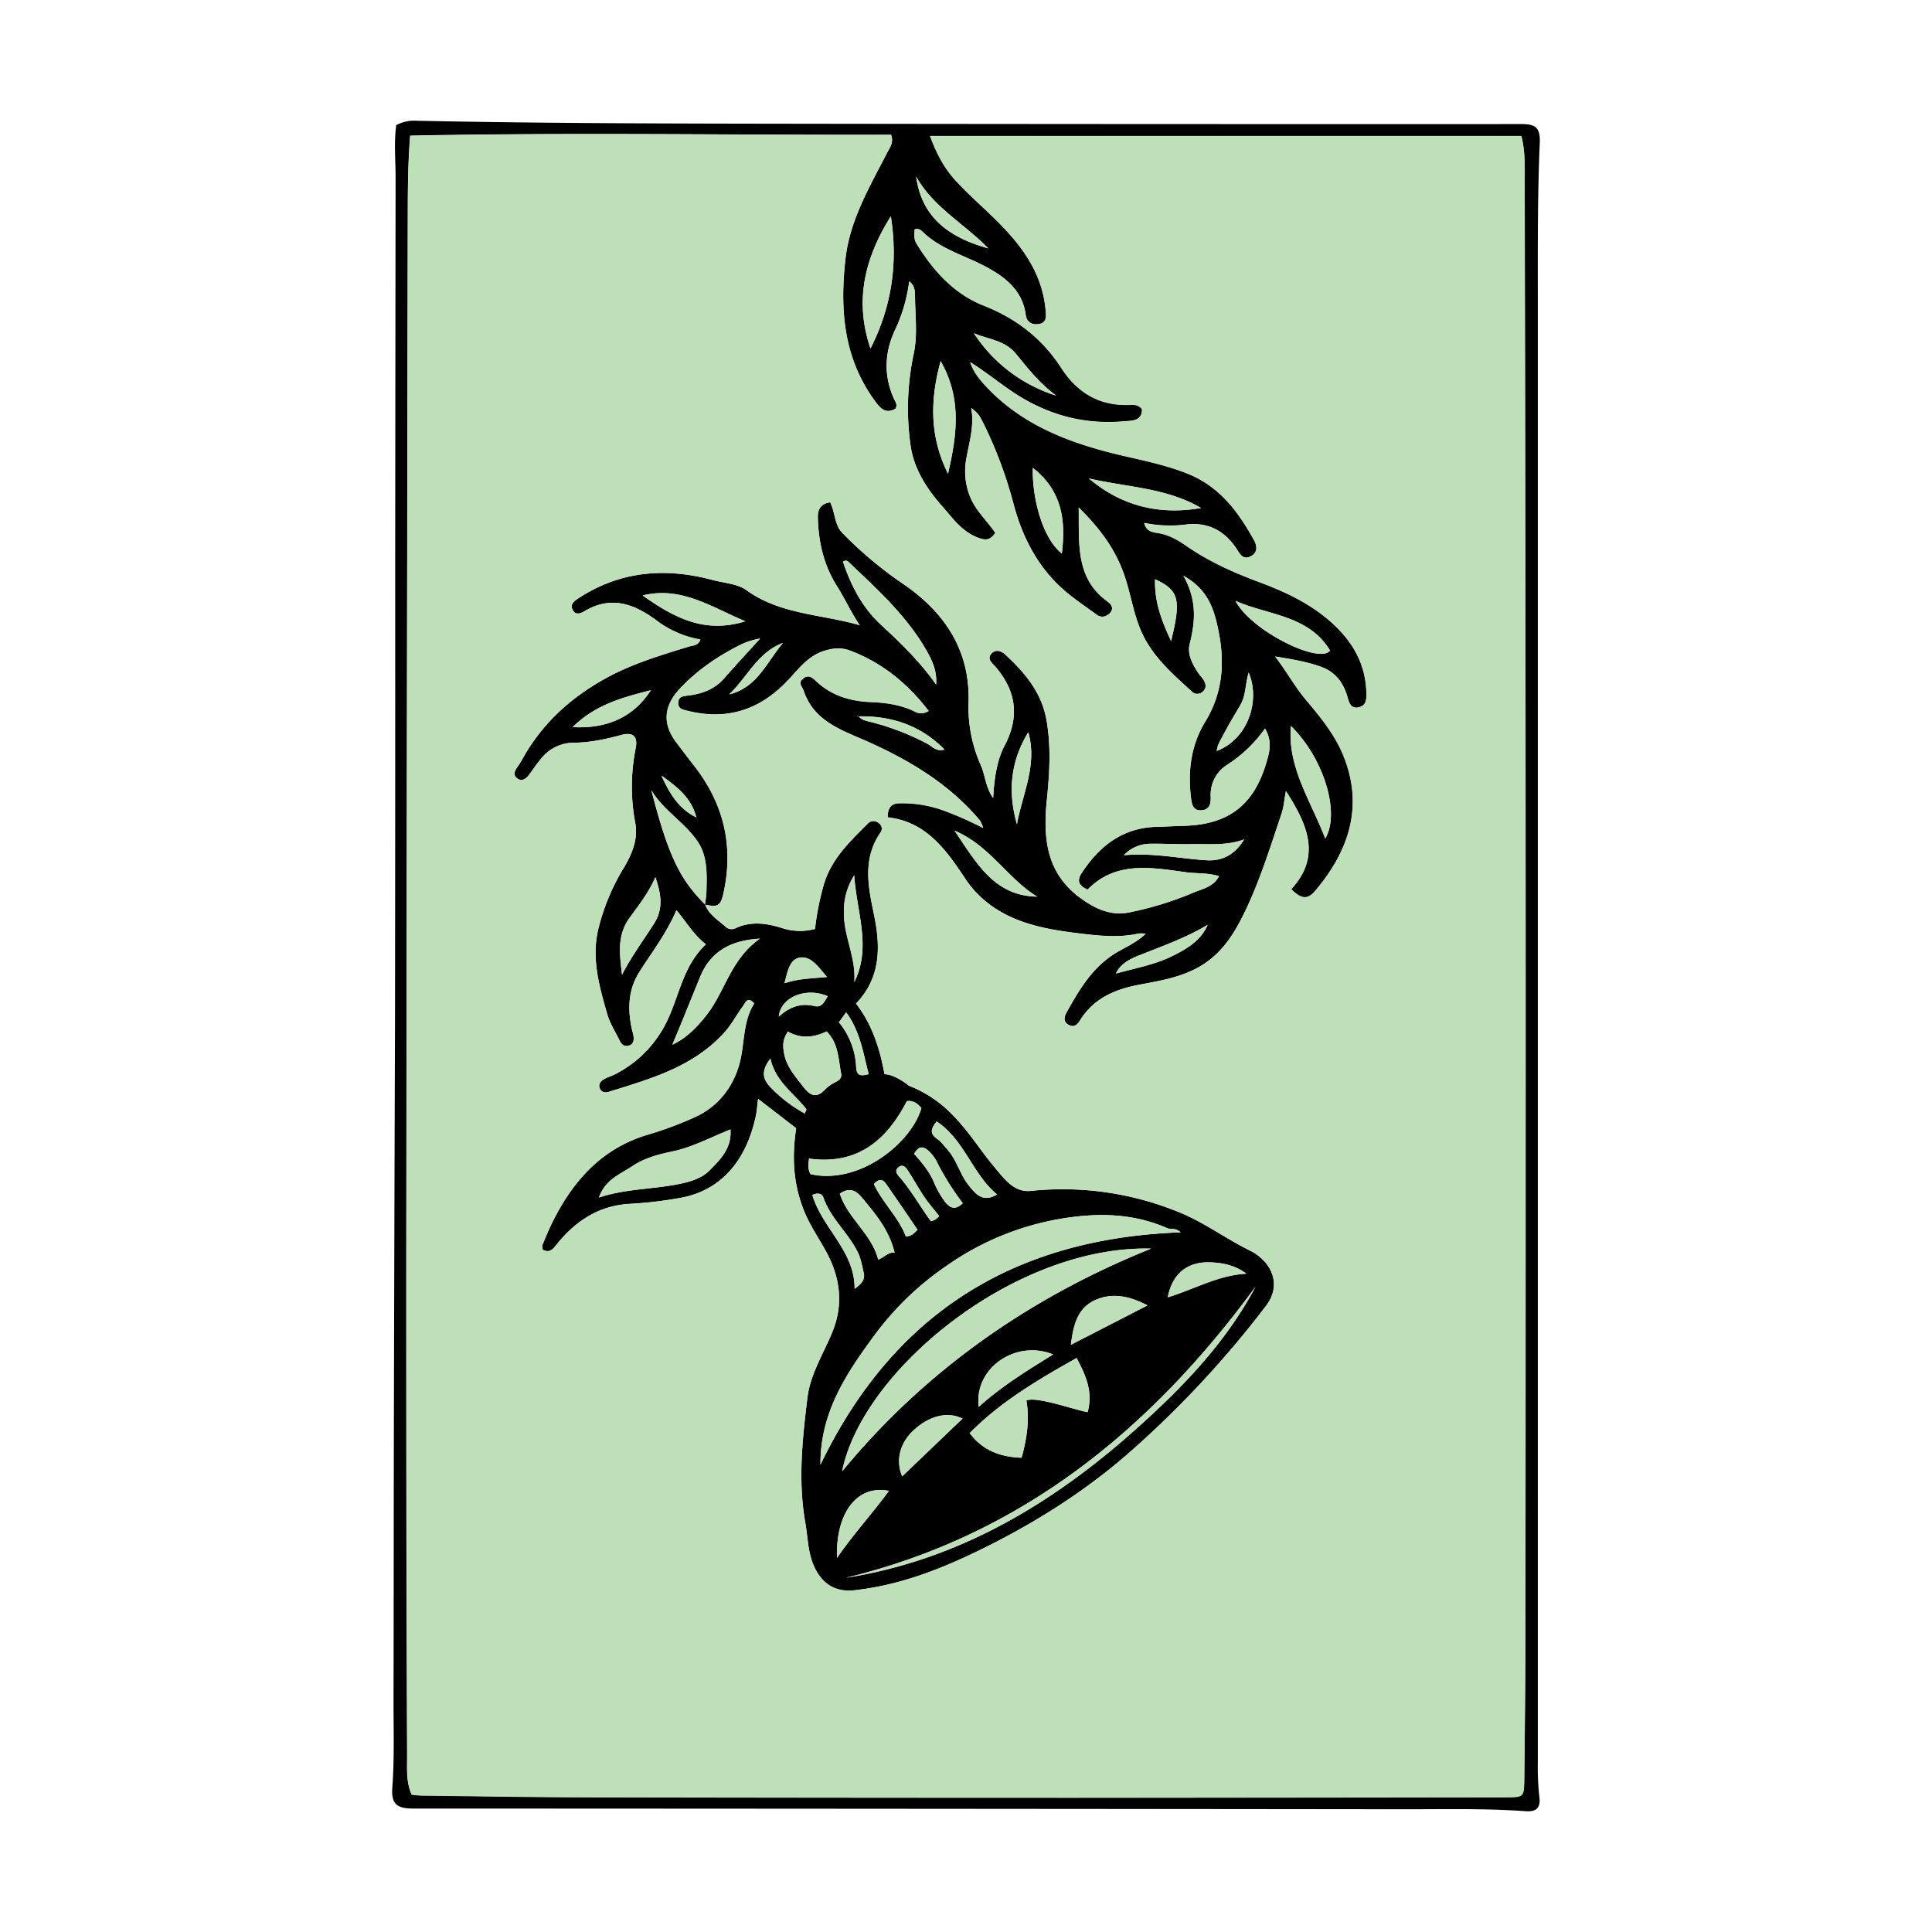 <svg xmlns="http://www.w3.org/2000/svg" viewBox="0 0 800 800"><defs><style>.a{fill:#bee0b9;}</style></defs><title>bell-of-awakening</title><path d="M164.07,51.82A15.52,15.52,0,0,1,172.53,50c53.41,1.1,106.84,1.17,160.27,1.24q146.55.2,293.12.14c1.19,0,2.39,0,3.58,0,6.51-.12,8.36,1.54,8.08,7.92-.92,21.3-.8,42.61-.8,63.91q0,124.42,0,248.86,0,178.86,0,357.72a110.14,110.14,0,0,0,.64,14.31c.65,4.88-1.67,6.18-5.76,5.88-16.73-1.22-33.48-.79-50.22-.81q-183-.2-366.07-.28-22.14,0-44.27,0c-6.87,0-9.14-2-8.65-8.66.91-12.33.47-24.67.5-37,.1-37.06.05-74.13.14-111.19q.19-84,.47-168.05.13-94.78.08-189.58.06-80.44.17-160.9C163.81,66.4,163.08,59.25,164.07,51.82ZM461.93,403.16c8-2.24,16.22-3.64,23.67-7.36,6-3,11.75-6.37,14.53-13l.22-.08-.15.15c-8.27,5-17.26,8.31-26.21,11.83-4.47,1.75-9.63,3.46-12,8.57M288.45,338.51l.41.27-.5-.18c-2-8.26-8.15-12.93-14.49-17.44C277.14,328.32,281,335,288.45,338.51Zm67.05-41.89c-.15,0-.31.11-.44.07s-.12-.22-.17-.34l.68.28c1.22,1.5,3,1.86,4.73,2.26A104.75,104.75,0,0,1,384,308c2,1,3.51,3.39,7.09,2.37C381,300.17,369,296.41,355.5,296.62ZM503.76,311c13-4.9,18.22-20.8,13.29-32.46-1.46,4.77-1.11,9.52-3.48,13.51s-4.89,8.19-7.1,12.41c-1.08,2.08-2.47,4.12-2.63,6.61l-.24.36ZM483.49,537.21c10.81-3.25,20.8-9.17,32.62-9.81-4.76-3.55-10-4.58-15.42-4.7-9.32-.19-15.37,5-17.15,14.53ZM387.67,283.55l.19.12-.27-.06c.46-4.53-.91-8.64-3-12.53-8.23-15.33-21-26.73-33.35-38.51a1.57,1.57,0,0,0-2.18.06c3.33,9.81,7.91,18.84,15.67,26C373,266.33,381.16,274.2,387.67,283.55Zm-95.8,91.05a53,53,0,0,0,.63-5.29c.16-7.14.55-14.55-3.55-20.72-5.33-8-14.21-12.94-19.25-21.36,7,27,11.74,36.83,22.26,47.29,1.54,4.2,5.28,6.39,8.38,9.14a3.65,3.65,0,0,0,4.37.64c6.4-3,13.05-1.94,19.29.06a24,24,0,0,0,13.47.32,111,111,0,0,1,3.77-18.8c3.19-10.4,10.76-17.49,18.07-24.81a3.18,3.18,0,0,1,4.37-.36,2.77,2.77,0,0,1,.82,4.17c-7.28,10.66-5.11,21.92-2.69,33.44,2.77,13.19,3.21,26.21-7.35,37.26,6.65,8.64,9.82,18.46,11.79,29.22,5.74.43,10,4.75,10,4.75a50.4,50.4,0,0,1,18.62,12.57c6.43,6.59,11.23,14.45,17.12,21.44,3.85,4.58,7.91,10.27,14.76,9.59a127,127,0,0,1,61.92,9c10.16,4.18,19,10.83,28.8,15.64,8.56,4.19,13.82,13.79,6.66,23.08a416.1,416.1,0,0,1-57.82,61.77c-18.51,15.95-39.11,28.78-61.08,39.46-16.38,8-33.21,14.42-51.47,16.42-7.62.83-12.92-2.41-16.2-8.9-3.09-6.09-3-12.66-4.11-19.09-3.07-17.33-1.23-34.45.86-51.65,1.24-10.18,6.89-18.6,10.54-27.81,4.34-10.91,3-21.7-2.2-31.7-3.17-6.05-7.12-11.48-9.77-18.07-4.58-11.45-4.95-22.64-3.21-34.09L313.89,455c-.35,2.77-.48,5-.93,7.1-3.69,17.41-13.53,30.62-31,33.87a171.77,171.77,0,0,1-21.34,2.5c-13.13.79-22.79,7.49-30.58,17.38-1.71,2.18-3,2.71-5.33,1.64-.06-.88-.32-1.55-.12-2,1.29-3.12,2.56-6.25,4.06-9.28,8.62-17.4,20.68-31,40.17-36.58a147.34,147.34,0,0,0,18.46-6.88c11.09-4.86,17.6-14.5,19.61-25.45,1.37-7.5,1.17-15.21,5.42-21.85-2.8-3-3.58-.38-4.64,1.08-2.68,3.7-4.79,7.76-7.92,11.19-12.87,14.09-30.39,19-47.66,24.36-1.37.43-2.9.28-3.65-1.22-.9-1.81.14-3.12,1.59-4s2.94-1.23,4.36-1.94a47.5,47.5,0,0,0,18.81-16.81c7.81-11.68,8.13-26.84,19.09-37.08-5.16-4.09-8-9.14-12.19-14.16-4.15,9.7-10.14,17.38-15.33,25.56-4.61,7.28-4.87,15-3.28,23,.23,1.17.65,2.3.82,3.48.23,1.64.13,3.34-1.75,4s-3.11-.25-3.9-1.87c-1.8-3.71-4.12-7.27-5.24-11.18-3.22-11.29-6.49-22.56-3.8-34.65a89.39,89.39,0,0,1,10.75-26c3.55-6,5.88-11.94,4.67-18.5a80.66,80.66,0,0,1,.18-30.89c1-4.9-1.11-6.79-5.95-5.49-6.46,1.74-13,3.16-19.7,3.21A17.26,17.26,0,0,0,224.19,314c-1.8,2.12-3.35,4.44-5,6.68-1.3,1.77-3,3.1-5,1.64-1.79-1.29-1.18-3.08.06-4.72a37.87,37.87,0,0,0,2.49-4.05c8.2-14.42,20-25,34.47-32.89,10.77-5.88,22.36-9.33,33.95-12.9,1.76-.54,4-.36,4.87-2.95a42.34,42.34,0,0,1-18.51-8.15c-9.19-6.73-18.53-10-29.3-3.69-1.64,1-3.94,2-5.15-.54-1.1-2.31.79-3.62,2.51-4.75,17.3-11.31,35.95-12.76,55.49-7.53,4.76,1.27,10.3,1.54,14.06,4.25,14.07,10.14,31.07,9.86,46.87,14.49-3.54-5.24-6.09-10.89-9.36-16.07-5.56-8.81-7.73-18.36-8-28.53-.07-3.23,1.07-5.73,5.13-6.3,2.11,4.27,1.72,9.37,5.11,12.76a163.77,163.77,0,0,0,24.59,20.68c17.67,11.88,28.41,27.93,27.58,49.8a59.21,59.21,0,0,0,5.2,25.91c1.77,4.15,1.89,9,5,13.3.47-9.54,2-16.61,4.67-21.58,6.31-11.89,5-22.8-3.94-33-1.33-1.52-3.26-3-1.58-5.07s4.16-1.33,5.82.2c8.17,7.51,15.1,15.72,17.13,27.27,1.92,11,1.25,21.83.15,32.74-1.62,15.88-.43,30.55,14.16,41.05,6.15,4.43,12.38,7.2,19.84,5.77a139,139,0,0,0,26.8-8.27c3.67-1.52,8.11-2.29,10.47-6.75-4.72-1.48-9.31-1-13.76-1.64-14.43-2-29-4.7-40.66,7.19-3.84-1.69-4.48-3.75-2.46-6.84,7.38-11.28,17-18.78,31.11-19.15,3.78-.1,7.56-.32,11.35-.42,20.24-.57,29.93-10.38,34.65-28.38,1-3.64,1.34-7.7-1.19-11.89a56.81,56.81,0,0,1-15.75,15.06A14.63,14.63,0,0,0,501.33,330c.08,3-.55,5.3-3.86,5.52-3.58.23-4-2.62-4.31-5.25-1.4-11.17,0-21.89,6-31.61,6.93-11.38,8-23.55,5.61-36.27-1.75-9.22-4.11-18.18-14.78-24,5.69,9.89,5,18.91,2.65,28.2-1.07,4.19,1,8.18,3.34,11.77.75,1.17,1.78,2.16,2.49,3.35,1,1.7,1.13,3.47-.6,4.82a3.18,3.18,0,0,1-4.38-.21c-7.06-6.43-14.29-12.73-19.09-21.2-4.69-8.28-5.74-17.77-8.73-26.62-3.67-10.9-10.19-19.69-19-28.35.21,15.06-1.44,29.41,12.13,39.07,1.41,1,2.53,2.83.8,4.63-1.56,1.62-3.62,2-5.43.72-5.29-3.87-10.85-7.49-15.56-12-9.58-9.17-15.34-20.69-18.8-33.42a177.76,177.76,0,0,0-11.65-31.92c-2.74-5.58-2.74-5.69-6-8.32,1.37,7.31-.78,14.05-2,20.87a28.23,28.23,0,0,0,1.49,15.8c2.34,5.86,7.06,10,10.47,15.06-1.95,3-3.87,3.25-7.13,2-6.78-2.54-10.59-8.21-14.95-13.14-6.23-7-11.46-15.16-12.92-24.52a108.61,108.61,0,0,1,1.24-38.63c1.61-7.82.58-15.43.52-23.12,0-2.13.1-4.88-2.41-6.71a66.63,66.63,0,0,1-6,20.41c-4.27,9.26-4.58,18.87-.23,28.35.57,1.25,1.53,2.41.5,4-4.22,2.4-6.43-.43-8.65-3.48-12.93-17.77-14.37-37.95-12-58.78,1.83-16,10-29.68,17.16-43.65,1.13-2.19,2.91-4.27,1.72-7.56-66.39.12-132.78-1-199.15.34-1.07,13.28-.93,25.42-1,37.55q-.36,210-.6,420-.08,106.76.34,213.5c0,5.25-.45,10.71,1.89,15.86,1.58.13,3,.33,4.32.35,22.12.26,44.24.66,66.36.71q101.71.23,203.42.2,89.43,0,178.87-.19c7.51,0,7.62-.07,7.7-7.65.21-19.74.44-39.47.46-59.21q.12-153.16.11-306.32-.06-147.48-.4-294.95c0-6.44.33-13-1.37-19.72H385.14c2.58,6.86,5.52,12.76,10.11,17.89s9.89,9.82,14.92,14.64c11.41,10.92,21.26,22.73,22.81,39.38.26,2.77.62,5.48-3,6-2.61.35-4.81-.73-5.2-3.7-1.34-10.3-8.63-15.87-16.81-20.2-8.75-4.63-18.61-7.18-26-14.41-.6-.59-1.91-1.52-3.23-.88-.12,3.84-.21,4.23,1.33,6.68,6.82,10.81,15.24,20.08,27.38,24.86,13.42,5.29,24.18,13.67,32,25.73,6.73,10.41,15.94,15.85,28.46,15.34,1.83-.08,3.61-.06,5,1.8.05,4.89-4,4.76-7.12,5-16.86,1.55-32.17-2.6-46.35-12.09-6-4-11.52-8.56-17.68-12.37,1.42,4.28,4.19,7.52,7.13,10.61,14.14,14.85,32.31,22.15,51.61,27,10.6,2.68,21.38,4.5,31.6,8.65,13,5.3,20.7,15.69,27.16,27.35,1.33,2.4,1.76,5.1-1.27,6.72s-4.28-.46-5.67-2.64c-4.92-7.71-11.9-11.57-21.13-10.48a52.91,52.91,0,0,1-17.36-.66c.77,3.41,3.37,3.84,5.58,4.16,4.52.67,8.3,2.86,11.88,5.34,9.41,6.52,19.78,11.14,30.4,15.08,11.71,4.36,22.73,9.7,31.71,18.52,7.48,7.36,12.1,16.18,12.41,26.93.07,2.68.16,5.53-3.1,6.3-3.74.89-4.2-2.57-4.89-4.78-1.78-5.73-5.07-9.89-10.76-11.95-5.89-2.13-12-3.13-19-4.28,4.8,6.22,8.06,12.36,12.58,17.74,6,7.11,12.06,14.51,15.56,23.06,8.64,21.05,2.48,39.61-11.59,56.25-3.06,3.62-5.75,3.55-9.91-.71,12.55-13.6,6.72-26.76-2.21-40.62-.69,3.69-.9,6.66-1.82,9.39-4.88,14.5-9.38,29.15-16.31,42.88-3.91,7.74-8.6,14.66-16.09,19.49-8.32,5.36-17.75,6.73-27.15,8.55-9.61,1.85-18.27,5.67-23.76,14.45-1.18,1.9-2.51,3.27-4.81,2.07s-1.94-3.3-.91-5.15c4.85-8.69,9.73-17.15,18.24-23.23,4.56-3.26,10.06-5.07,14.54-9.36a13,13,0,0,0-2.85-.12c-8.52,1.94-16.86.91-25.47-.13-8-1-15.74-2.23-23.24-4.95-9.4-3.4-17.47-9.1-23-17.38-8.1-12.17-16.27-23.83-32.27-25.63-.05-4,1.51-5.87,5-5.85a50.48,50.48,0,0,1,17.56,2.78,140.08,140.08,0,0,1,17,7.48,18.33,18.33,0,0,0-1.32-3.05c-12.59-15-28.78-24.75-46.42-32.66-10.53-4.73-22.27-8.24-26.61-21.08-.63-1.85-2.49-3.27-.23-5.11,2.08-1.69,3.68-.56,5.22.91,6.39,6.12,14.25,8.48,22.86,8.83,6.22.25,12.31,1.1,18,3.84a5.59,5.59,0,0,0,5.9-.15c-8.89-11.52-19.35-20-32.58-25-3.67-1.38-7.21-1-11,.23-6.5,2.16-10.29,7.41-14.55,11.95-11.52,12.27-25.12,16.85-41.56,12.8-2-.51-4.12-.73-4-3.41s2.23-2.7,4.33-3c5.64-.71,10.75-2.57,14.67-7.06,4.67-5.35,9.52-10.54,14.92-16.49a29.6,29.6,0,0,0-9.24,3.13c-9.09,4.69-17.38,10.4-24.34,18-6.21,6.79-6.9,14-1.45,21.4,2.7,3.69,5.53,7.29,8.31,10.93,11.67,15.31,15.66,32.36,11.7,51.25C298.46,375.1,297.56,375.76,291.87,374.6Zm47.86,231.91C370,543.68,420,512.79,488.87,510.28c-2-2-4-1.06-5.57-1.73-11.4-5-23.28-6.17-35.58-5a115.61,115.61,0,0,0-55.82,20.64,123.54,123.54,0,0,0-29.22,27.93C350.8,568.2,339.6,584.5,339.73,606.51Zm137-89.47c-56.54-1.48-119.64,50.36-128,92.21C383.59,566.9,427.2,536.92,476.69,517Zm-26.34,67.69c2.3-8.68-.89-15.41-4.59-22.4-15.86,8.91-31.36,18-44.28,31.09,5.59,7.43,12.92,9.86,21.48,10.2,2.33-8.2,3.35-15.94,2-23.71C429.19,578.06,444.94,583.81,450.35,584.73Zm-100.07,68.6c46.72-7.41,85.41-30.65,119.87-61.4,19.27-17.19,37.32-35.79,49.71-59.11C476.64,591.86,422.91,635.83,350.28,653.33ZM248,495.87c11.46-3.78,22.71-3.38,33.57-5.67,4.51-.95,9.09-2.3,12.35-5.65,4.36-4.47,9.14-9,8.55-16.87-8.57,3.46-16.08,7.53-24.48,9.22-5.67,1.15-11.32,2.72-16.16,6S250.7,488.26,248,495.87Zm78.28-68.7c-2.43,3.38-2.12,6.38-1.54,9.31,1,5.26,4.53,9.13,7.66,13.26,3,4,5.66,5.36,9.5,1.15a16.1,16.1,0,0,1,4.42-3c1.4-.75,2.29-1.73,2-3.28-1.23-5.95-1-12.41-6-17.5C337.11,429.55,331.74,430.29,326.3,427.17Zm34.16-282.84c8.58-16.89,11.52-34.79,8.43-54.78C357.67,107.42,353.9,125.14,360.46,144.33ZM278.4,432.6c6-2.83,10.26-7.3,14.2-12.33,7.71-9.86,10-23.23,22.07-31.6-12.5.68-20.56,5.62-24.74,15.78C286.1,413.77,282.4,423.15,278.4,432.6Zm57.25,53.6c20.35,4.51,41.82-13.08,45.89-27.39-1.58-1.8-3.34-3.25-6-2.87-8.48,16.48-20.78,26.55-40.52,23.81C334.6,482.52,334.56,484.42,335.65,486.2Zm213.11-139c6.31-10.71-.65-33.3-14.21-46.58C533,317.72,542.85,331.69,548.76,347.23ZM511.57,248.8c6.65,12.64,35.14,26.43,39.17,20.54C541.73,254.61,525.1,254.82,511.57,248.8ZM271.4,363.19c-2.71,6.25-6.74,11.46-10.57,16.65-5.52,7.46-4.21,15.44-3.26,23.75,3.83-7.45,8.72-14.08,13.16-21C275,376,273.55,369.8,271.4,363.19ZM389.49,149.52C385,166,385,181,392.55,196.17,396.2,180.28,398.41,165.11,389.49,149.52Zm85.66,391c-8.14-4.25-15.3-5.28-22.2-1.93s-8.57,10.47-9.52,18.24ZM308.63,257.26c-14.17-5.91-26.44-14.6-42.54-10.7C279,255.66,291.6,262.55,308.63,257.26Zm188.71-46.9c-14.37-8.45-30.88-8.6-46.48-12.25C464.35,209.5,479.92,213.39,497.34,210.36ZM405.27,582.53c9.54-8.58,20-15,30.8-21.68C420.57,554.55,403.22,566.57,405.27,582.53Zm-6.71,4.89c-6.3-3.16-14-1.07-20.39,5-5.57,5.24-7.36,12.36-4.57,18.91Zm-28.1-68.67c-2.39-9.71-8-16.13-13.5-22.77-2.81-3.42-5.4-4.24-9.22-1.72,3.33,10.29,13.12,16.56,15.92,27.31C366.26,520.63,367.68,518.3,370.46,518.75Zm57.22-325c-.39,11.35,3.55,28.72,12,35.46C441.36,215.72,439.9,203.26,427.68,193.75Zm87.49,153.82c-7.2,2.7-14.6,1.83-21.9,2-5.57.11-11.14-.25-16.71-.17a15.05,15.05,0,0,0-11.19,4.74c12.51-1.09,23.39,1.46,34.43,2.1C506.48,356.59,511.56,353.58,515.17,347.57ZM346.59,645.1c6.58-9.61,14.46-18.18,21.5-27.76C355,614.68,346,626.38,346.59,645.1Zm48.66-301.16c9.13,13.53,16.51,27.06,34.24,27.34C417.31,363.9,410,350.23,395.25,343.94Zm-7.41,120.43c-2.42,3-2.9,5,.09,7.09,1.76,1.21,3.07,3.08,4.52,4.7,3.76,4.22,5,9.93,8.44,14.33,3,3.83,6,7.71,12,4.11C402.65,486.24,399.49,472.07,387.84,464.37ZM353.72,362.45a27.32,27.32,0,0,0-4.25,15.33c-.14,9.89,5.12,18.89,4.29,28.87C361,392.12,354.66,377.64,353.72,362.45Zm83.64-198.63c-7.44-5.47-12-11.69-16.86-17.53-4.63-5.52-11.42-5.75-17.24-8.34A63.24,63.24,0,0,0,437.36,163.82Zm-101,331c4.14,13.89,17.6,23.13,17.51,38.84,2.67-1.92,4.46-3.57,3.76-6.59s-1.14-5.84-2.46-8.55c-3.93-8-11.22-13.94-14.22-22.59C340.41,494.28,338.81,493.71,336.39,494.81Zm43-421.68c2.38,17.41,14.29,25.39,29.87,29.71C399.48,92.76,386.5,85.89,379.35,73.13ZM421.09,341.3c2.26-12.53,8.58-24.6,4.7-38.09C418.3,315.42,417.32,328.09,421.09,341.3ZM269.51,285.8c-12.3,3.1-23.3,6.24-32.36,15.28C251.54,301.86,262.45,296.81,269.51,285.8Zm109,192c3.12,3.5,6.07,7,7.94,11.14a39.84,39.84,0,0,0,4.89,8.77c2,2.51,4.2,3.57,7.32.53a111.46,111.46,0,0,1-10.34-16.31,15.83,15.83,0,0,0-4.17-5.66C381.94,474.47,380.26,474.74,378.53,477.75ZM484.92,265.44c4.24-17.22,3.28-21-6.63-25.58C478,249.31,481.14,257.38,484.92,265.44Zm-105,243.79c-4-5.91-8-11.81-12.07-17.63-1.4-2-2.8-4.84-6-1.29,3.66,7.85,10.31,13.8,13.26,21.75C377.76,511.85,378.77,510.27,379.94,509.23Zm-78-221.69c11.72-2.85,15.63-13.5,22.32-21.35C313.71,270.09,309.38,280.51,301.92,287.54Zm45.46,135.77a31.19,31.19,0,0,1,7.12,18.4c.16,4.07,2.11,3.83,5.2,3.08-2.33-9-3.6-17.85-9.34-25.61Zm-22.52-16.19c6.13-2,11.4-1.95,17.59-2.56-3.52-4.1-6.44-8.57-11-8.08C327.1,397,326.12,402,324.86,407.12ZM319,438.34c-4.22,5.48-2.95,8.89.47,12.3a58.26,58.26,0,0,0,13.77,10.43c.28-.8.81-1.59.62-1.83C328.74,452.65,321.17,448,319,438.34Zm23.78-25.84c-9.11-3.9-19.58.43-20.28,8.45,4.37-3.94,9.09-5.78,14.74-4.37C340.24,417.33,341.27,415,342.74,412.5Zm46.16,91.08c-2.26-2.87-4.37-5.25-6.13-7.86-2.42-3.6-4.51-7.42-6.88-11.06-.85-1.3-2.06-2.77-3.86-1.32s-.54,2.93.46,4.08c4.93,5.65,8.52,12.27,13,18.28a13.93,13.93,0,0,0,1.82-.73A14.38,14.38,0,0,0,388.9,503.58ZM490.09,237.7c-.26-1.07-.89-1.66-2-1.5-.19,0-.52.75-.43.88A1.7,1.7,0,0,0,490.09,237.7Zm-44.48-29.78c-.05.15-.15.31-.12.45.11.54.33.56.53,0a.64.64,0,0,0-.1-.45C445.89,207.91,445.72,207.93,445.61,207.92Z"/><path class="a" d="M291.87,374.6c5.69,1.16,6.59.5,7.83-5.42,4-18.89,0-35.94-11.7-51.25-2.78-3.64-5.61-7.24-8.31-10.93-5.45-7.43-4.76-14.61,1.45-21.4,7-7.62,15.25-13.33,24.34-18a29.6,29.6,0,0,1,9.24-3.13c-5.4,5.95-10.25,11.14-14.92,16.49-3.92,4.49-9,6.35-14.67,7.06-2.1.27-4.19.29-4.33,3s1.93,2.9,4,3.41c16.44,4.05,30-.53,41.56-12.8,4.26-4.54,8.05-9.79,14.55-11.95,3.83-1.27,7.37-1.61,11-.23,13.23,4.94,23.69,13.46,32.58,25a5.59,5.59,0,0,1-5.9.15c-5.67-2.74-11.76-3.59-18-3.84-8.61-.35-16.47-2.71-22.86-8.83-1.54-1.47-3.14-2.6-5.22-.91-2.26,1.84-.4,3.26.23,5.11,4.34,12.84,16.08,16.35,26.61,21.08,17.64,7.91,33.83,17.67,46.42,32.66a18.33,18.33,0,0,1,1.32,3.05,140.08,140.08,0,0,0-17-7.48,50.48,50.48,0,0,0-17.56-2.78c-3.46,0-5,1.82-5,5.85,16,1.8,24.17,13.46,32.27,25.63,5.51,8.28,13.58,14,23,17.38,7.5,2.72,15.25,4,23.24,4.95,8.61,1,16.95,2.07,25.47.13a13,13,0,0,1,2.85.12c-4.48,4.29-10,6.1-14.54,9.36-8.51,6.08-13.39,14.54-18.24,23.23-1,1.85-1.48,3.91.91,5.15s3.63-.17,4.81-2.07c5.49-8.78,14.15-12.6,23.76-14.45,9.4-1.82,18.83-3.19,27.15-8.55,7.49-4.83,12.18-11.75,16.09-19.49,6.93-13.73,11.43-28.38,16.31-42.88.92-2.73,1.13-5.7,1.82-9.39,8.93,13.86,14.76,27,2.21,40.62,4.16,4.26,6.85,4.33,9.91.71,14.07-16.64,20.23-35.2,11.59-56.25-3.5-8.55-9.57-15.95-15.56-23.06-4.52-5.38-7.78-11.52-12.58-17.74,7,1.15,13.15,2.15,19,4.28,5.69,2.06,9,6.22,10.76,11.95.69,2.21,1.15,5.67,4.89,4.78,3.26-.77,3.17-3.62,3.1-6.3-.31-10.75-4.93-19.57-12.41-26.93-9-8.82-20-14.16-31.71-18.52-10.62-3.94-21-8.56-30.4-15.08-3.58-2.48-7.36-4.67-11.88-5.34-2.21-.32-4.81-.75-5.58-4.16a52.91,52.91,0,0,0,17.36.66c9.23-1.09,16.21,2.77,21.13,10.48,1.39,2.18,2.79,4.18,5.67,2.64s2.6-4.32,1.27-6.72c-6.46-11.66-14.14-22.05-27.16-27.35-10.22-4.15-21-6-31.6-8.65-19.3-4.88-37.47-12.18-51.61-27-2.94-3.09-5.71-6.33-7.13-10.61,6.16,3.81,11.72,8.37,17.68,12.37,14.18,9.49,29.49,13.64,46.35,12.09,3.12-.28,7.17-.15,7.12-5-1.37-1.86-3.15-1.88-5-1.8-12.52.51-21.73-4.93-28.46-15.34-7.79-12.06-18.55-20.44-32-25.73-12.14-4.78-20.56-14-27.38-24.86-1.54-2.45-1.45-2.84-1.33-6.68,1.32-.64,2.63.29,3.23.88,7.35,7.23,17.21,9.78,26,14.41,8.18,4.33,15.47,9.9,16.81,20.2.39,3,2.59,4.05,5.2,3.7,3.6-.49,3.24-3.2,3-6-1.55-16.65-11.4-28.46-22.81-39.38-5-4.82-10.25-9.42-14.92-14.64s-7.53-11-10.11-17.89H630c1.7,6.7,1.36,13.28,1.37,19.72q.32,147.48.4,295,.06,153.17-.11,306.32c0,19.74-.25,39.47-.46,59.21-.08,7.58-.19,7.64-7.7,7.65q-89.43.12-178.87.19-101.72,0-203.42-.2c-22.12-.05-44.24-.45-66.36-.71-1.37,0-2.74-.22-4.32-.35-2.34-5.15-1.87-10.61-1.89-15.86q-.32-106.75-.34-213.5.16-210,.6-420c0-12.13-.12-24.27,1-37.55C236.23,54.8,302.62,56,369,55.83c1.19,3.29-.59,5.37-1.72,7.56C360.09,77.36,352,91,350.13,107c-2.38,20.83-.94,41,12,58.78,2.22,3.05,4.43,5.88,8.65,3.48,1-1.6.07-2.76-.5-4-4.35-9.48-4-19.09.23-28.35a66.63,66.63,0,0,0,6-20.41c2.51,1.83,2.39,4.58,2.41,6.71.06,7.69,1.09,15.3-.52,23.12A108.61,108.61,0,0,0,377.12,185c1.46,9.36,6.69,17.47,12.92,24.52,4.36,4.93,8.17,10.6,14.95,13.14,3.26,1.22,5.18,1,7.13-2-3.41-5.1-8.13-9.2-10.47-15.06a28.23,28.23,0,0,1-1.49-15.8c1.19-6.82,3.34-13.56,2-20.87,3.24,2.63,3.24,2.74,6,8.32a177.76,177.76,0,0,1,11.65,31.92c3.46,12.73,9.22,24.25,18.8,33.42,4.71,4.5,10.27,8.12,15.56,12,1.81,1.32,3.87.9,5.43-.72,1.73-1.8.61-3.63-.8-4.63-13.57-9.66-11.92-24-12.13-39.07,8.82,8.66,15.34,17.45,19,28.35,3,8.85,4,18.34,8.73,26.62,4.8,8.47,12,14.77,19.09,21.2a3.18,3.18,0,0,0,4.38.21c1.73-1.35,1.6-3.12.6-4.82-.71-1.19-1.74-2.18-2.49-3.35-2.3-3.59-4.41-7.58-3.34-11.77,2.39-9.29,3-18.31-2.65-28.2,10.67,5.84,13,14.8,14.78,24,2.41,12.72,1.32,24.89-5.61,36.27-5.91,9.72-7.36,20.44-6,31.61.33,2.63.73,5.48,4.31,5.25,3.31-.22,3.94-2.5,3.86-5.52a14.63,14.63,0,0,1,6.73-13.27,56.81,56.81,0,0,0,15.75-15.06c2.53,4.19,2.15,8.25,1.19,11.89-4.72,18-14.41,27.81-34.65,28.38-3.79.1-7.57.32-11.35.42-14.09.37-23.73,7.87-31.11,19.15-2,3.09-1.38,5.15,2.46,6.84,11.64-11.89,26.23-9.16,40.66-7.19,4.45.6,9,.16,13.76,1.64-2.36,4.46-6.8,5.23-10.47,6.75a139,139,0,0,1-26.8,8.27c-7.46,1.43-13.69-1.34-19.84-5.77-14.59-10.5-15.78-25.17-14.16-41.05,1.1-10.91,1.77-21.78-.15-32.74-2-11.55-9-19.76-17.13-27.27-1.66-1.53-4.05-2.42-5.82-.2s.25,3.55,1.58,5.07c9,10.21,10.25,21.12,3.94,33-2.63,5-4.2,12-4.67,21.58-3.1-4.34-3.22-9.15-5-13.3a59.21,59.21,0,0,1-5.2-25.91c.83-21.87-9.91-37.92-27.58-49.8a163.77,163.77,0,0,1-24.59-20.68c-3.39-3.39-3-8.49-5.11-12.76-4.06.57-5.2,3.07-5.13,6.3.25,10.17,2.42,19.72,8,28.53,3.27,5.18,5.82,10.83,9.36,16.07-15.8-4.63-32.8-4.35-46.87-14.49-3.76-2.71-9.3-3-14.06-4.25-19.54-5.23-38.19-3.78-55.49,7.53-1.72,1.13-3.61,2.44-2.51,4.75,1.21,2.54,3.51,1.5,5.15.54,10.77-6.33,20.11-3,29.3,3.69A42.34,42.34,0,0,0,290,264.81c-.85,2.59-3.11,2.41-4.87,2.95-11.59,3.57-23.18,7-33.95,12.9-14.49,7.91-26.27,18.47-34.47,32.89a37.87,37.87,0,0,1-2.49,4.05c-1.24,1.64-1.85,3.43-.06,4.72,2,1.46,3.72.13,5-1.64,1.64-2.24,3.19-4.56,5-6.68a17.26,17.26,0,0,1,13.41-6.43c6.75-.05,13.24-1.47,19.7-3.21,4.84-1.3,6.93.59,5.95,5.49a80.66,80.66,0,0,0-.18,30.89c1.21,6.56-1.12,12.48-4.67,18.5a89.39,89.39,0,0,0-10.75,26c-2.69,12.09.58,23.36,3.8,34.65,1.12,3.91,3.44,7.47,5.24,11.18.79,1.62,2.13,2.47,3.9,1.87s2-2.33,1.75-4c-.17-1.18-.59-2.31-.82-3.48-1.59-8.05-1.33-15.74,3.28-23,5.19-8.18,11.18-15.86,15.33-25.56,4.19,5,7,10.07,12.19,14.16-11,10.24-11.28,25.4-19.09,37.08A47.5,47.5,0,0,1,254.42,445c-1.42.71-3,1.14-4.36,1.94s-2.49,2.17-1.59,4c.75,1.5,2.28,1.65,3.65,1.22,17.27-5.4,34.79-10.27,47.66-24.36,3.13-3.43,5.24-7.49,7.92-11.19,1.06-1.46,1.84-4.07,4.64-1.08-4.25,6.64-4,14.35-5.42,21.85-2,10.95-8.52,20.59-19.61,25.45a147.34,147.34,0,0,1-18.46,6.88c-19.49,5.61-31.55,19.18-40.17,36.58-1.5,3-2.77,6.16-4.06,9.28-.2.47.06,1.14.12,2,2.29,1.07,3.62.54,5.33-1.64,7.79-9.89,17.45-16.59,30.58-17.38A171.77,171.77,0,0,0,282,496c17.44-3.25,27.28-16.46,31-33.87.45-2.13.58-4.33.93-7.1l15.76,12.13c-1.74,11.45-1.37,22.64,3.21,34.09,2.65,6.59,6.6,12,9.77,18.07,5.23,10,6.54,20.79,2.2,31.7-3.65,9.21-9.3,17.63-10.54,27.81-2.09,17.2-3.93,34.32-.86,51.65,1.14,6.43,1,13,4.11,19.09,3.28,6.49,8.58,9.73,16.2,8.9,18.26-2,35.09-8.46,51.47-16.42,22-10.68,42.57-23.51,61.08-39.46a416.1,416.1,0,0,0,57.82-61.77c7.16-9.29,1.9-18.89-6.66-23.08-9.82-4.81-18.64-11.46-28.8-15.64a127,127,0,0,0-61.92-9c-6.85.68-10.91-5-14.76-9.59-5.89-7-10.69-14.85-17.12-21.44a50.4,50.4,0,0,0-18.62-12.57s-6-4.65-10-4.75c-2-10.76-5.14-20.58-11.79-29.22,10.56-11.05,10.12-24.07,7.35-37.26-2.42-11.52-4.59-22.78,2.69-33.44a2.77,2.77,0,0,0-.82-4.17,3.18,3.18,0,0,0-4.37.36c-7.31,7.32-14.88,14.41-18.07,24.81a111,111,0,0,0-3.77,18.8,24,24,0,0,1-13.47-.32c-6.24-2-12.89-3-19.29-.06a3.65,3.65,0,0,1-4.37-.64c-3.1-2.75-6.84-4.94-8.38-9.14Z"/><path class="a" d="M339.73,606.51c-.13-22,11.07-38.31,22.95-54.39a123.54,123.54,0,0,1,29.22-27.93,115.61,115.61,0,0,1,55.82-20.64c12.3-1.17,24.18,0,35.58,5,1.55.67,3.53-.23,5.57,1.73C420,512.79,370,543.68,339.73,606.51Z"/><path class="a" d="M476.69,517c-49.49,19.88-93.1,49.86-128,92.21C357.05,567.4,420.15,515.56,476.69,517Z"/><path class="a" d="M450.35,584.73c-5.41-.92-21.16-6.67-25.35-4.82,1.31,7.77.29,15.51-2,23.71-8.56-.34-15.89-2.77-21.48-10.2,12.92-13.13,28.42-22.18,44.28-31.09C449.46,569.32,452.65,576.05,450.35,584.73Z"/><path class="a" d="M350.28,653.33c72.63-17.5,126.36-61.47,169.58-120.51-12.39,23.32-30.44,41.92-49.71,59.11C435.69,622.68,397,645.92,350.28,653.33Z"/><path class="a" d="M248,495.87c2.68-7.61,8.9-9.67,13.83-13s10.49-4.83,16.16-6c8.4-1.69,15.91-5.76,24.48-9.22.59,7.86-4.19,12.4-8.55,16.87-3.26,3.35-7.84,4.7-12.35,5.65C270.73,492.49,259.48,492.09,248,495.87Z"/><path class="a" d="M326.3,427.17c5.44,3.12,10.81,2.38,16-.08,5,5.09,4.8,11.55,6,17.5.32,1.55-.57,2.53-2,3.28a16.1,16.1,0,0,0-4.42,3c-3.84,4.21-6.5,2.81-9.5-1.15-3.13-4.13-6.62-8-7.66-13.26C324.18,433.55,323.87,430.55,326.3,427.17Z"/><path class="a" d="M360.46,144.33c-6.56-19.19-2.79-36.91,8.43-54.78C372,109.54,369,127.44,360.46,144.33Z"/><path class="a" d="M278.4,432.6c4-9.45,7.7-18.83,11.53-28.15,4.18-10.16,12.24-15.1,24.74-15.78-12,8.37-14.36,21.74-22.07,31.6C288.66,425.3,284.35,429.77,278.4,432.6Z"/><path class="a" d="M387.67,283.55c-6.51-9.35-14.63-17.22-22.94-24.9-7.76-7.18-12.34-16.21-15.67-26a1.57,1.57,0,0,1,2.18-.06c12.34,11.78,25.12,23.18,33.35,38.51,2.09,3.89,3.46,8,3,12.53Z"/><path class="a" d="M292,374.52c-10.52-10.46-15.23-20.25-22.26-47.29,5,8.42,13.92,13.34,19.25,21.36,4.1,6.17,3.71,13.58,3.55,20.72a53,53,0,0,1-.63,5.29Z"/><path class="a" d="M335.65,486.2c-1.09-1.78-1-3.68-.64-6.45,19.74,2.74,32-7.33,40.52-23.81,2.67-.38,4.43,1.07,6,2.87C377.47,473.12,356,490.71,335.65,486.2Z"/><path class="a" d="M548.76,347.23c-5.91-15.54-15.77-29.51-14.21-46.58C548.11,313.93,555.07,336.52,548.76,347.23Z"/><path class="a" d="M511.57,248.8c13.53,6,30.16,5.81,39.17,20.54C546.71,275.23,518.22,261.44,511.57,248.8Z"/><path class="a" d="M271.4,363.19c2.15,6.61,3.63,12.78-.67,19.43-4.44,6.89-9.33,13.52-13.16,21-.95-8.31-2.26-16.29,3.26-23.75C264.66,374.65,268.69,369.44,271.4,363.19Z"/><path class="a" d="M389.49,149.52c8.92,15.59,6.71,30.76,3.06,46.65C385,181,385,166,389.49,149.52Z"/><path class="a" d="M475.15,540.56l-31.72,16.31c.95-7.77,2.48-14.82,9.52-18.24S467,536.31,475.15,540.56Z"/><path class="a" d="M308.63,257.26c-17,5.29-29.68-1.6-42.54-10.7C282.19,242.66,294.46,251.35,308.63,257.26Z"/><path class="a" d="M497.34,210.36c-17.42,3-33-.86-46.48-12.25C466.46,201.76,483,201.91,497.34,210.36Z"/><path class="a" d="M405.27,582.53c-2-16,15.3-28,30.8-21.68C425.3,567.49,414.81,574,405.27,582.53Z"/><path class="a" d="M398.56,587.42l-25,23.86c-2.79-6.55-1-13.67,4.57-18.91C384.56,586.35,392.26,584.26,398.56,587.42Z"/><path class="a" d="M370.46,518.75c-2.78-.45-4.2,1.88-6.8,2.82-2.8-10.75-12.59-17-15.92-27.31,3.82-2.52,6.41-1.7,9.22,1.72C362.42,502.62,368.07,509,370.46,518.75Z"/><path class="a" d="M427.68,193.75c12.22,9.51,13.68,22,12,35.46C431.23,222.47,427.29,205.1,427.68,193.75Z"/><path class="a" d="M515.17,347.57c-3.61,6-8.69,9-15.37,8.64-11-.64-21.92-3.19-34.43-2.1a15.05,15.05,0,0,1,11.19-4.74c5.57-.08,11.14.28,16.71.17C500.57,349.4,508,350.27,515.17,347.57Z"/><path class="a" d="M346.59,645.1c-.64-18.72,8.39-30.42,21.5-27.76C361.05,626.92,353.17,635.49,346.59,645.1Z"/><path class="a" d="M395.25,343.94c14.79,6.29,22.06,20,34.24,27.34C411.76,371,404.38,357.47,395.25,343.94Z"/><path class="a" d="M483.54,537.23c1.78-9.53,7.83-14.72,17.15-14.53,5.43.12,10.66,1.15,15.42,4.7-11.82.64-21.81,6.56-32.62,9.81Z"/><path class="a" d="M387.84,464.37c11.65,7.7,14.81,21.87,25,30.23-5.94,3.6-9-.28-12-4.11-3.45-4.4-4.68-10.11-8.44-14.33-1.45-1.62-2.76-3.49-4.52-4.7C384.94,469.4,385.42,467.38,387.84,464.37Z"/><path class="a" d="M353.72,362.45c.94,15.19,7.23,29.67,0,44.2.83-10-4.43-19-4.29-28.87A27.32,27.32,0,0,1,353.72,362.45Z"/><path class="a" d="M437.36,163.82A63.24,63.24,0,0,1,403.26,138c5.82,2.59,12.61,2.82,17.24,8.34C425.4,152.13,429.92,158.35,437.36,163.82Z"/><path class="a" d="M336.39,494.81c2.42-1.1,4-.53,4.59,1.11,3,8.65,10.29,14.55,14.22,22.59,1.32,2.71,1.78,5.66,2.46,8.55s-1.09,4.67-3.76,6.59C354,517.94,340.53,508.7,336.39,494.81Z"/><path class="a" d="M379.35,73.13c7.15,12.76,20.13,19.63,29.87,29.71C393.64,98.52,381.73,90.54,379.35,73.13Z"/><path class="a" d="M421.09,341.3c-3.77-13.21-2.79-25.88,4.7-38.09C429.67,316.7,423.35,328.77,421.09,341.3Z"/><path class="a" d="M269.51,285.8c-7.06,11-18,16.06-32.36,15.28C246.21,292,257.21,288.9,269.51,285.8Z"/><path class="a" d="M462,403.27c2.35-5.12,7.51-6.83,12-8.58,8.95-3.52,17.94-6.84,26.21-11.83l-.07-.07c-2.78,6.64-8.57,10-14.53,13-7.45,3.72-15.71,5.12-23.67,7.36Z"/><path class="a" d="M378.53,477.75c1.73-3,3.41-3.28,5.64-1.53a15.83,15.83,0,0,1,4.17,5.66,111.46,111.46,0,0,0,10.34,16.31c-3.12,3-5.33,2-7.32-.53a39.84,39.84,0,0,1-4.89-8.77C384.6,484.75,381.65,481.25,378.53,477.75Z"/><path class="a" d="M503.84,311c.16-2.49,1.55-4.53,2.63-6.61,2.21-4.22,4.67-8.31,7.1-12.41s2-8.74,3.48-13.51c4.93,11.66-.3,27.56-13.29,32.46Z"/><path class="a" d="M484.92,265.44c-3.78-8.06-7-16.13-6.63-25.58C488.2,244.4,489.16,248.22,484.92,265.44Z"/><path class="a" d="M379.94,509.23c-1.17,1-2.18,2.62-4.81,2.83-2.95-7.95-9.6-13.9-13.26-21.75,3.2-3.55,4.6-.72,6,1.29C371.94,497.42,375.91,503.32,379.94,509.23Z"/><path class="a" d="M355.5,296.62c13.52-.21,25.47,3.55,35.63,13.72-3.58,1-5.12-1.36-7.09-2.37a104.75,104.75,0,0,0-23.74-9.08c-1.71-.4-3.51-.76-4.73-2.26Z"/><path class="a" d="M301.92,287.54c7.46-7,11.79-17.45,22.32-21.35C317.55,274,313.64,284.69,301.92,287.54Z"/><path class="a" d="M347.38,423.31l3-4.13c5.74,7.76,7,16.65,9.34,25.61-3.09.75-5,1-5.2-3.08A31.19,31.19,0,0,0,347.38,423.31Z"/><path class="a" d="M324.86,407.12c1.26-5.14,2.24-10.17,6.59-10.64,4.56-.49,7.48,4,11,8.08C336.26,405.17,331,405.12,324.86,407.12Z"/><path class="a" d="M319,438.34c2.21,9.66,9.78,14.31,14.86,20.9.19.24-.34,1-.62,1.83a58.26,58.26,0,0,1-13.77-10.43C316,447.23,314.74,443.82,319,438.34Z"/><path class="a" d="M342.74,412.5c-1.47,2.49-2.5,4.83-5.54,4.08-5.65-1.41-10.37.43-14.74,4.37C323.16,412.93,333.63,408.6,342.74,412.5Z"/><path class="a" d="M388.9,503.58a14.38,14.38,0,0,1-1.61,1.39,13.93,13.93,0,0,1-1.82.73c-4.46-6-8.05-12.63-13-18.28-1-1.15-2.26-2.63-.46-4.08s3,0,3.86,1.32c2.37,3.64,4.46,7.46,6.88,11.06C384.53,498.33,386.64,500.71,388.9,503.58Z"/><path class="a" d="M288.45,338.51c-7.46-3.51-11.31-10.19-14.58-17.35,6.34,4.51,12.5,9.18,14.49,17.44Z"/><path class="a" d="M490.09,237.7a1.7,1.7,0,0,1-2.4-.62c-.09-.13.24-.85.43-.88C489.2,236,489.83,236.63,490.09,237.7Z"/><path class="a" d="M445.61,207.92c.11,0,.28,0,.31.05a.64.64,0,0,1,.1.45c-.2.51-.42.49-.53,0C445.46,208.23,445.56,208.07,445.61,207.92Z"/><path class="a" d="M355.57,296.63l-.68-.28c.05.12.09.32.17.34s.29,0,.44-.07Z"/><path class="a" d="M483.49,537.21l.05,0Z"/><polygon class="a" points="500.2 382.86 500.35 382.71 500.13 382.79 500.2 382.86"/><path class="a" d="M288.36,338.6l.5.18-.41-.27Z"/><polygon class="a" points="503.76 310.97 503.6 311.4 503.84 311.04 503.76 310.97"/><polygon class="a" points="387.6 283.61 387.86 283.67 387.67 283.55 387.6 283.61"/><rect x="485.29" y="235.24" width="5.31" height="2.95"/><rect x="445.02" y="206.94" width="1.43" height="2.06"/></svg>